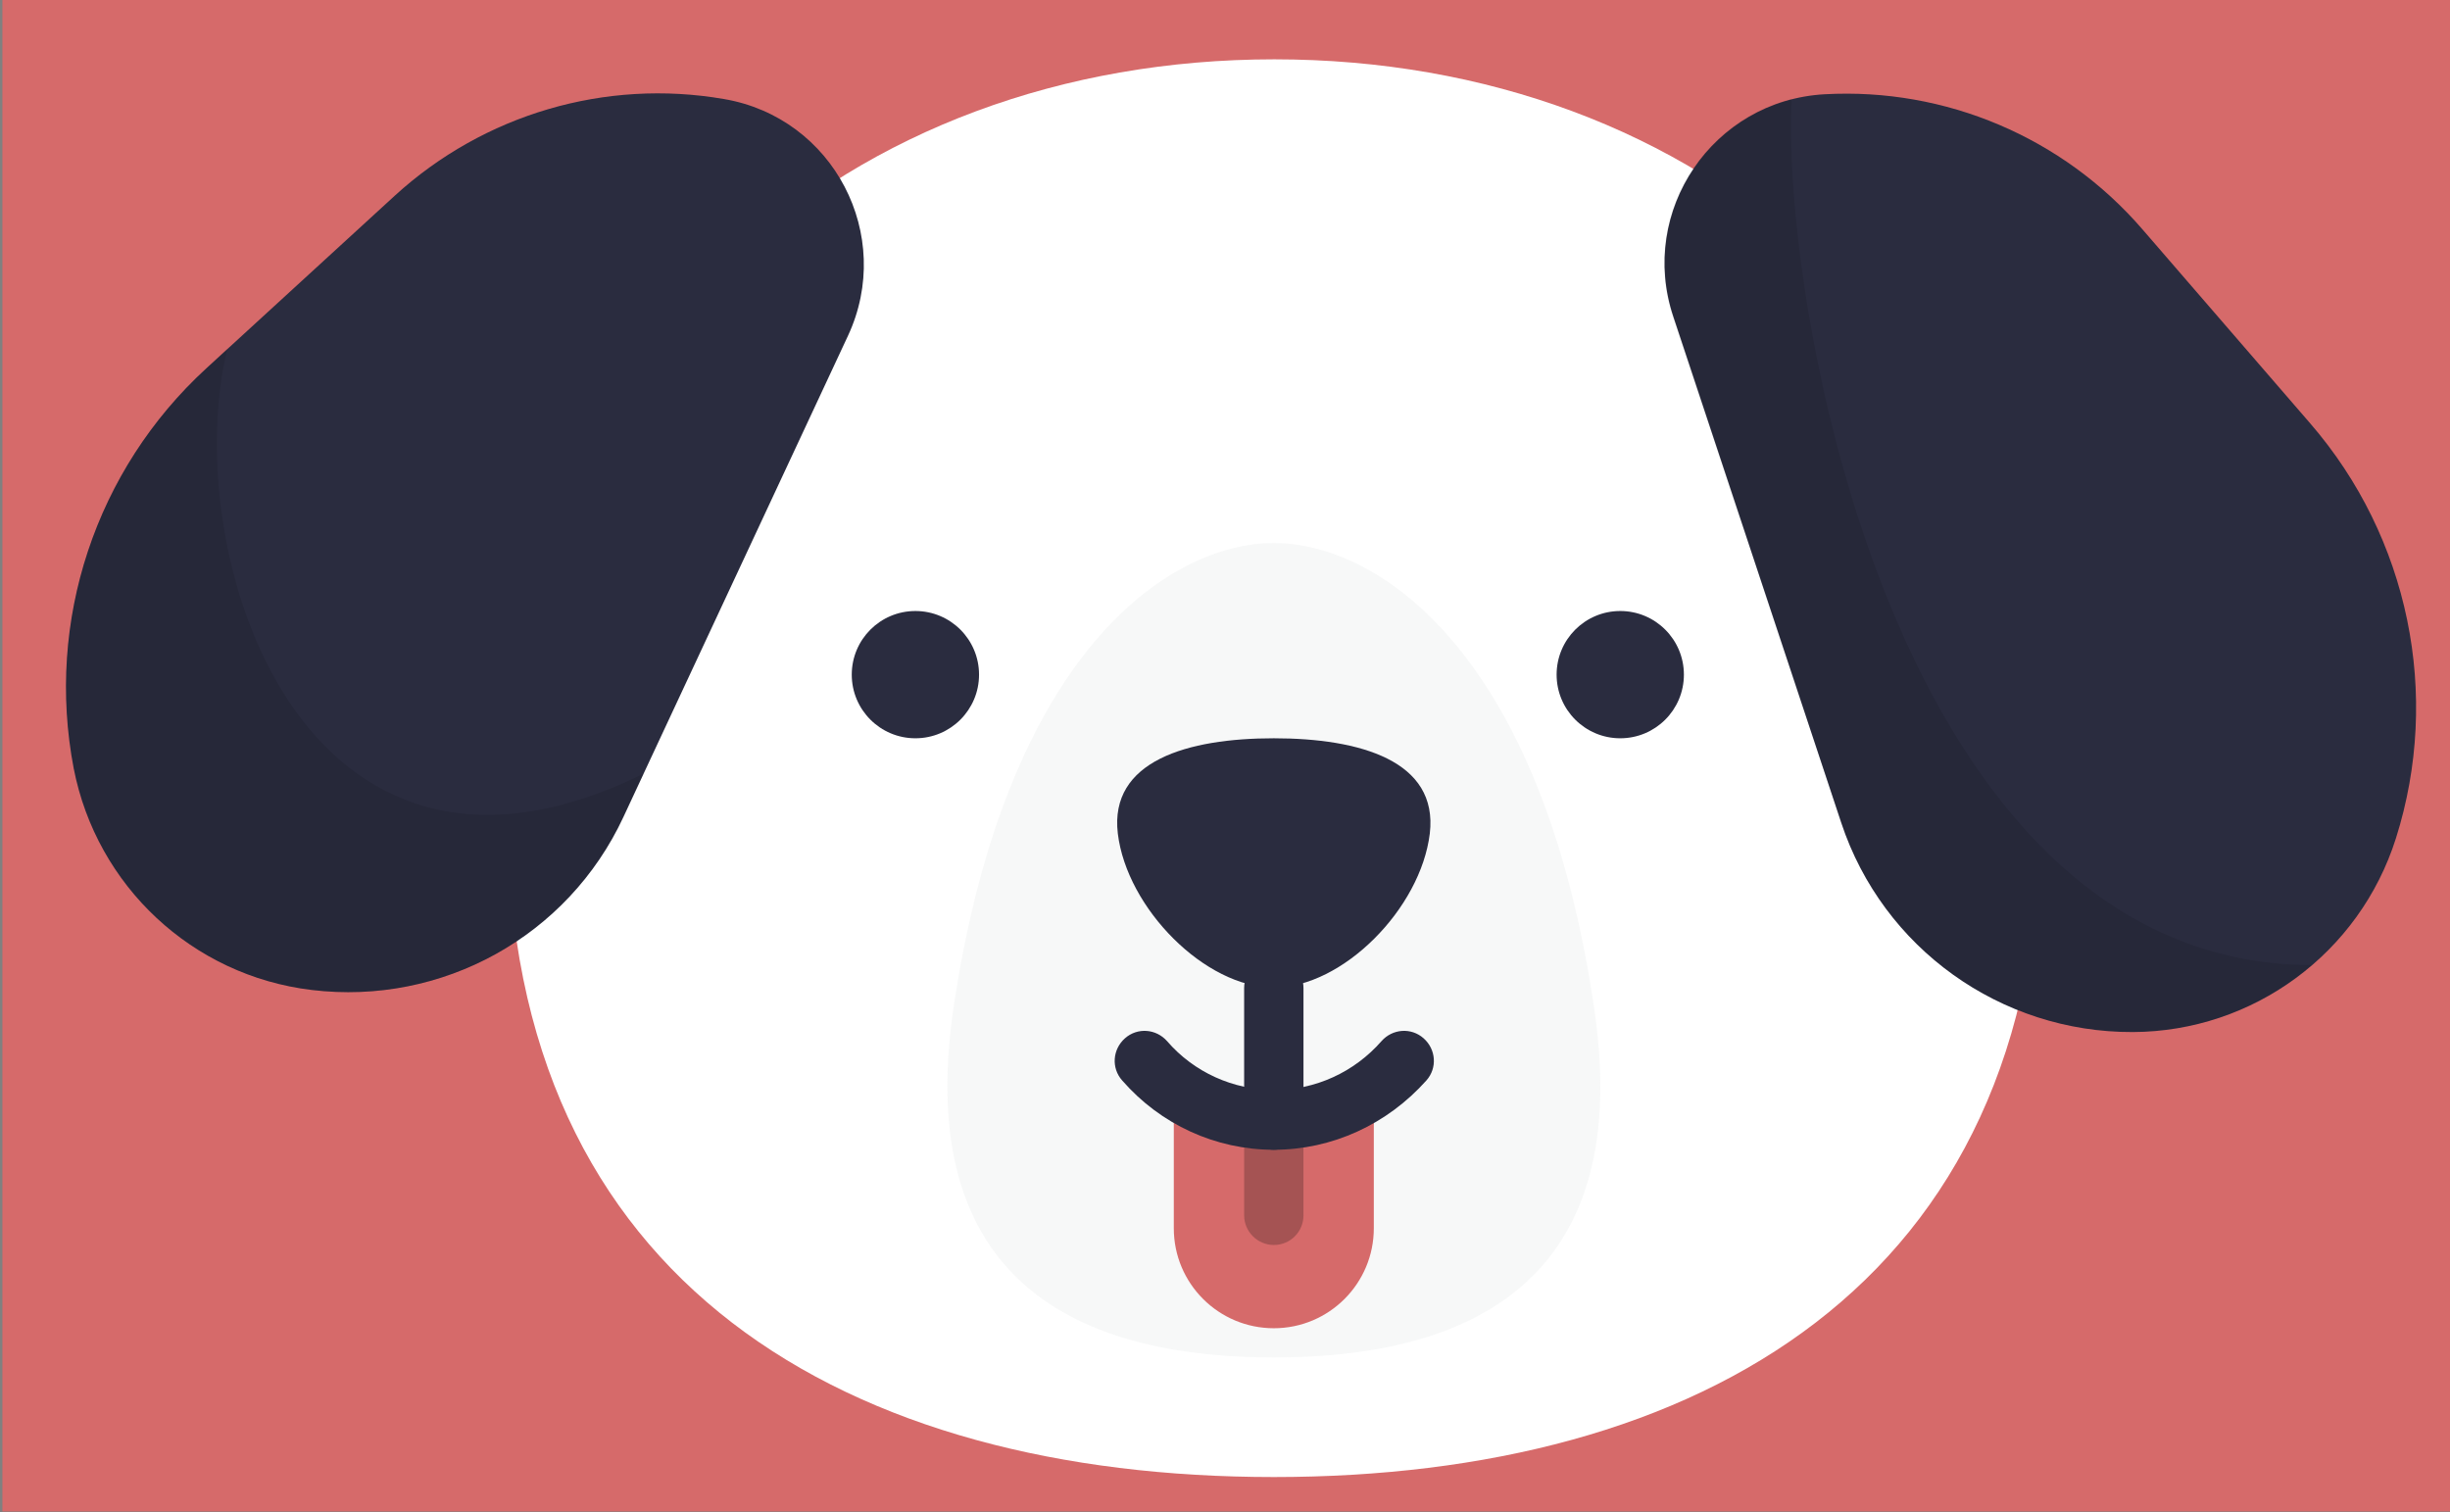 <?xml version="1.0" encoding="utf-8"?>
<!-- Generator: Adobe Illustrator 22.0.1, SVG Export Plug-In . SVG Version: 6.00 Build 0)  -->
<svg version="1.1" xmlns="http://www.w3.org/2000/svg" xmlns:xlink="http://www.w3.org/1999/xlink" x="0px" y="0px"
	 viewBox="0 0 512 316.1" style="enable-background:new 0 0 512 316.1;" xml:space="preserve">
<rect x="0" y="0" width="512" height="316.1" fill="#808080" stroke="none"/>
<style type="text/css">
	.st0{fill:#D66A6A;}
	.st1{fill:#FFFFFF;}
	.st2{opacity:0.1;fill:#B3B6B7;enable-background:new    ;}
	.st3{fill:#A55353;}
	.st4{fill:#2A2C3F;}
	.st5{opacity:0.1;enable-background:new    ;}
</style>
<g id="Layer_2">
	<rect x="0.5" y="0" class="st0" width="511.5" height="315.9"/>
</g>
<g id="Capa_1">
	<path class="st1" d="M426.4,170.4c0-98.4-71.7-158-160.1-158S106.1,72,106.1,170.4s71.7,138.3,160.1,138.3S426.4,268.7,426.4,170.4
		z"/>
	<path class="st2" d="M266.2,283.7c37,0,75.7-12.9,67-72.6c-10.8-74.4-44.9-97.6-67-97.6c-22.1,0-56.1,23.2-67,97.6
		C190.6,270.8,229.2,283.7,266.2,283.7z"/>
	<path class="st0" d="M266.2,234.1c-7.8,0-15.1-2.5-20.9-6.8v29.4c0,11.6,9.4,20.9,20.9,20.9c11.6,0,20.9-9.4,20.9-20.9v-29.4
		C281.3,231.6,274,234.1,266.2,234.1z"/>
	<path class="st3" d="M266.2,260.2c-3.4,0-6.2-2.8-6.2-6.2v-19.9c0-3.4,2.8-6.2,6.2-6.2c3.4,0,6.2,2.8,6.2,6.2v19.9
		C272.4,257.4,269.7,260.2,266.2,260.2z"/>
	<path class="st4" d="M266.2,240.3c-12.2,0-23.7-5.3-31.7-14.5c-2.3-2.6-2-6.5,0.6-8.8c2.6-2.3,6.5-2,8.8,0.6
		c5.6,6.5,13.8,10.2,22.4,10.2c8.6,0,16.7-3.7,22.4-10.2c2.3-2.6,6.2-2.9,8.8-0.6c2.6,2.3,2.9,6.2,0.6,8.8
		C289.9,235,278.4,240.3,266.2,240.3z"/>
	<path class="st4" d="M266.2,240.3c-3.4,0-6.2-2.8-6.2-6.2v-27.6c0-3.4,2.8-6.2,6.2-6.2c3.4,0,6.2,2.8,6.2,6.2v27.6
		C272.4,237.5,269.7,240.3,266.2,240.3z"/>
	<path class="st4" d="M266.2,206.4c14.4,0,30.7-16.5,32.6-32.2c1.8-15.2-14.6-19.9-32.6-19.9s-34.4,4.7-32.6,19.9
		C235.5,189.9,251.9,206.4,266.2,206.4z"/>
	<g>
		<path class="st4" d="M65.1,206.9L65.1,206.9c-24.9-3-44.9-21.7-49.7-46.3l0,0C9.5,129.8,20,98.2,43.1,77l39.4-36.1
			c18.6-17,44-24.5,68.8-20.2l0,0c22.9,3.9,35.7,28.5,25.9,49.5l-46.9,100.5C118.7,195.7,92.4,210.2,65.1,206.9z"/>
		<path class="st5" d="M47.5,72.9L43.1,77C20,98.2,9.5,129.8,15.5,160.6l0,0c4.8,24.6,24.8,43.3,49.7,46.3l0,0
			c27.2,3.3,53.5-11.3,65.1-36.1l4.2-9.1C62.9,196.9,37.2,115.5,47.5,72.9z"/>
	</g>
	<g>
		<path class="st4" d="M445.7,215.7L445.7,215.7c25.2-0.1,47.4-16.5,55-40.5l0,0c9.5-30,2.7-62.9-17.9-86.7l-35.1-40.6
			c-16.6-19.2-41.1-29.6-66.4-28.2l0,0c-23.3,1.3-39,24.4-31.6,46.5L384.8,172C393.5,198.2,418.1,215.8,445.7,215.7z"/>
		<path class="st5" d="M483.1,201.7c-87.3-0.1-110.9-138.9-108.7-181C355,25.6,343,46.3,349.6,66.2L384.8,172
			c8.7,26.2,33.3,43.8,60.9,43.6l0,0C459.8,215.6,472.9,210.4,483.1,201.7z"/>
	</g>
	<circle class="st4" cx="191.3" cy="141" r="13.3"/>
	<circle class="st4" cx="338.6" cy="141" r="13.3"/>
</g>
</svg>
